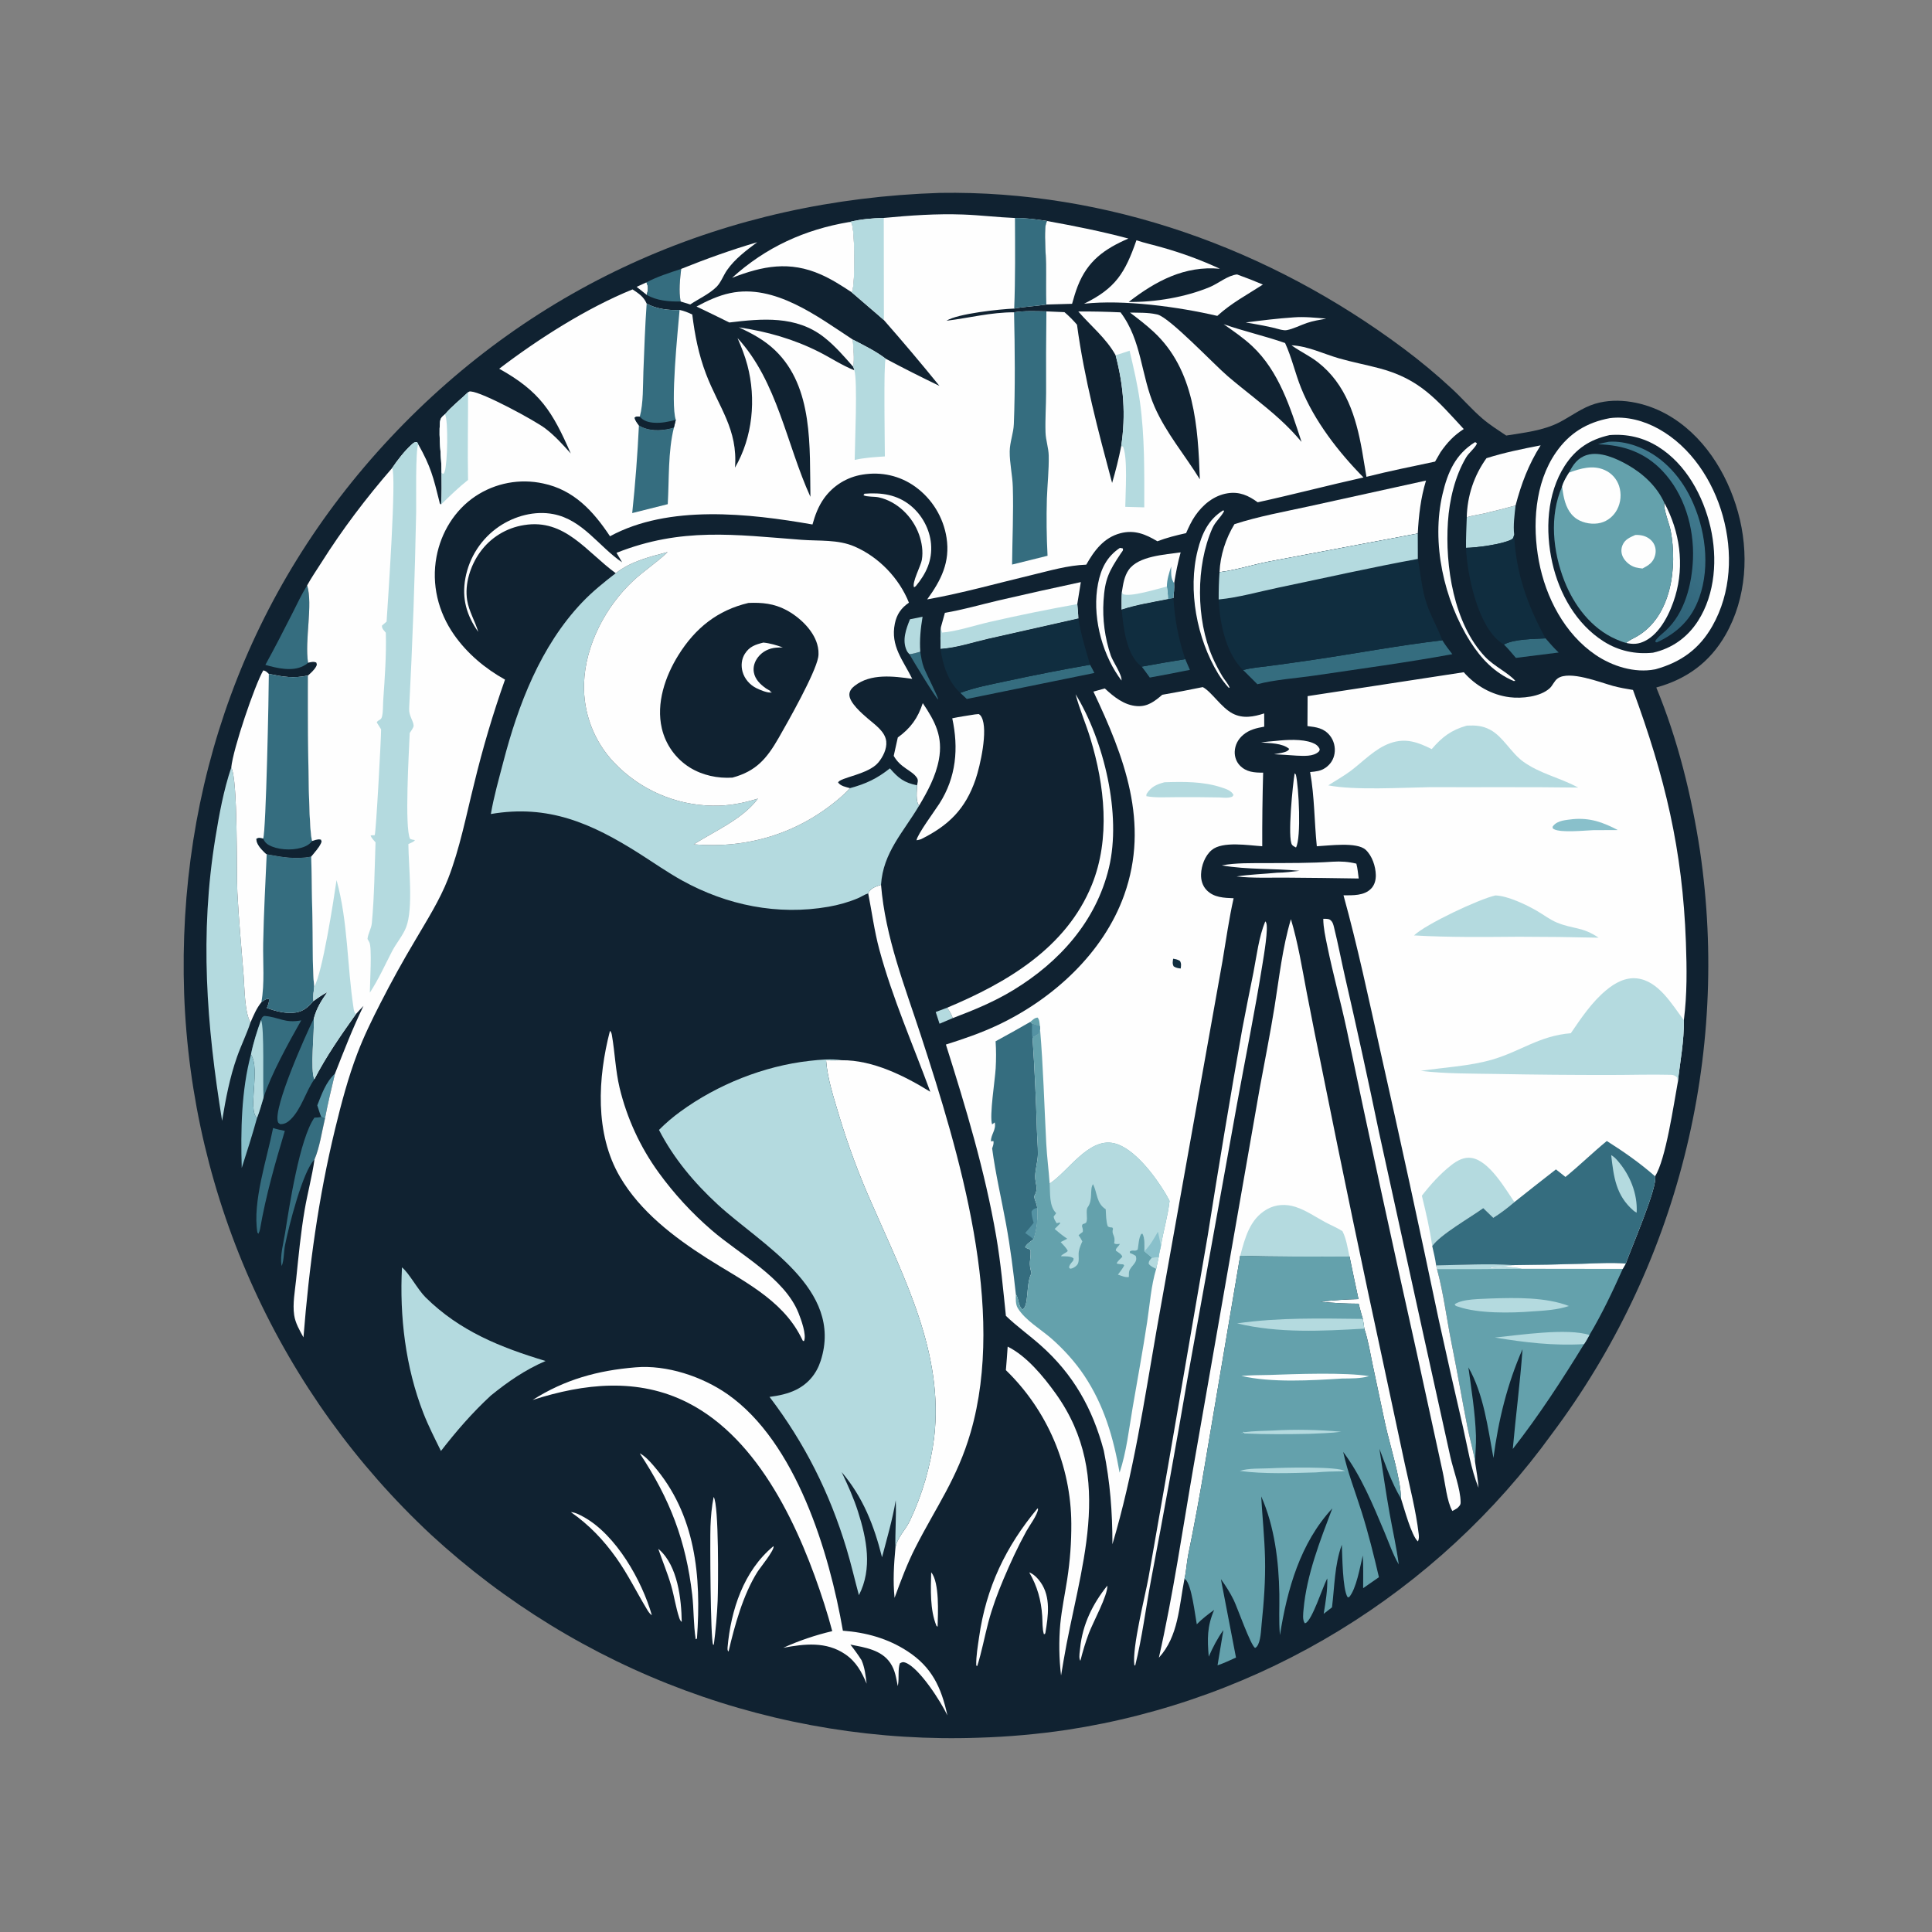 <?xml version="1.0" encoding="utf-8" ?>
<svg xmlns="http://www.w3.org/2000/svg" xmlns:xlink="http://www.w3.org/1999/xlink" width="1024" height="1024">
	<rect width="100%" height="100%" fill="#808080" stroke="none"/>
	<path fill="#102231" d="M498.13 102.234C587.065 100.786 672.898 131.728 743.826 184.651Q757.394 194.764 769.793 206.281C775.241 211.346 780.158 217.098 785.802 221.922C789.671 225.229 794.1 228.011 798.32 230.853C807.668 229.339 817.877 228.264 826.398 223.894C832.79 220.616 838.43 216.119 845.397 214.011C857.671 210.296 872.114 213.364 883.125 219.443C902.576 230.18 915.323 250.442 921.165 271.413C927.134 292.838 925.765 316.936 914.569 336.482C906.21 351.077 893.955 359.953 877.865 364.39C889.224 391.837 896.562 421.652 901.035 450.97Q901.777 456.027 902.395 461.1Q903.012 466.173 903.504 471.26Q903.997 476.348 904.363 481.445Q904.73 486.543 904.971 491.648Q905.212 496.753 905.327 501.863Q905.442 506.972 905.431 512.083Q905.42 517.194 905.284 522.303Q905.147 527.412 904.884 532.516Q904.621 537.62 904.233 542.716Q903.845 547.812 903.331 552.897Q902.817 557.982 902.178 563.052Q901.539 568.123 900.776 573.177Q900.012 578.23 899.124 583.263Q898.236 588.296 897.224 593.306Q896.212 598.316 895.078 603.299Q893.943 608.282 892.685 613.236Q891.428 618.19 890.049 623.111Q888.67 628.032 887.17 632.918Q885.67 637.804 884.05 642.651Q882.431 647.498 880.692 652.304Q878.953 657.11 877.096 661.872Q875.24 666.634 873.266 671.348Q871.293 676.062 869.204 680.727Q867.115 685.391 864.912 690.003Q862.708 694.614 860.392 699.17Q858.076 703.726 855.648 708.223Q853.22 712.72 850.682 717.157Q848.144 721.593 845.498 725.965Q842.851 730.337 840.098 734.643Q837.345 738.949 834.486 743.185Q831.627 747.422 828.665 751.587Q825.703 755.751 822.639 759.842Q819.808 763.757 816.88 767.601Q813.953 771.445 810.931 775.215Q807.91 778.985 804.796 782.68Q801.682 786.374 798.477 789.99Q795.272 793.606 791.979 797.141Q788.686 800.677 785.306 804.13Q781.926 807.582 778.462 810.95Q774.998 814.318 771.451 817.6Q767.905 820.881 764.278 824.073Q760.651 827.266 756.946 830.367Q753.241 833.469 749.461 836.478Q745.68 839.486 741.827 842.401Q737.973 845.315 734.048 848.133Q730.123 850.951 726.13 853.671Q722.136 856.391 718.077 859.011Q714.017 861.631 709.894 864.15Q705.771 866.668 701.587 869.084Q697.402 871.5 693.159 873.811Q688.916 876.123 684.618 878.329Q680.319 880.534 675.967 882.633Q671.615 884.731 667.212 886.721Q662.809 888.711 658.358 890.592Q653.908 892.472 649.412 894.242Q644.916 896.012 640.377 897.669Q635.839 899.327 631.261 900.872Q626.683 902.417 622.068 903.847Q617.453 905.278 612.804 906.595Q608.155 907.911 603.475 909.111Q598.795 910.312 594.087 911.396Q589.378 912.481 584.644 913.448Q579.911 914.415 575.154 915.265Q570.398 916.115 565.622 916.847Q542.362 920.304 518.857 921.016Q513.895 921.191 508.93 921.245Q503.966 921.299 499.001 921.232Q494.036 921.165 489.075 920.977Q484.114 920.788 479.158 920.479Q474.203 920.17 469.256 919.741Q464.31 919.311 459.376 918.761Q454.441 918.211 449.522 917.54Q444.602 916.87 439.7 916.08Q434.799 915.29 429.917 914.38Q425.036 913.471 420.179 912.443Q415.322 911.415 410.491 910.269Q405.66 909.122 400.858 907.859Q396.057 906.595 391.287 905.215Q386.518 903.834 381.784 902.338Q377.05 900.842 372.353 899.231Q367.657 897.62 363.001 895.895Q358.346 894.169 353.734 892.331Q349.121 890.493 344.555 888.543Q339.989 886.593 335.472 884.532Q330.955 882.471 326.49 880.301Q322.024 878.131 317.613 875.852Q313.201 873.573 308.847 871.188Q304.492 868.803 300.198 866.312Q295.903 863.821 291.67 861.226Q287.437 858.631 283.268 855.934Q279.1 853.237 274.998 850.438Q270.897 847.64 266.865 844.743Q262.833 841.846 258.872 838.851Q254.912 835.856 251.026 832.766Q247.14 829.676 243.331 826.492Q239.521 823.307 235.79 820.031Q232.06 816.755 228.41 813.389Q224.716 809.944 221.107 806.409Q217.499 802.874 213.978 799.252Q210.457 795.63 207.026 791.923Q203.594 788.216 200.255 784.425Q196.916 780.635 193.67 776.764Q190.425 772.893 187.276 768.944Q184.126 764.995 181.074 760.97Q178.022 756.944 175.07 752.846Q172.118 748.747 169.267 744.577Q166.416 740.407 163.668 736.168Q160.92 731.93 158.277 727.625Q155.633 723.32 153.096 718.952Q150.559 714.584 148.13 710.155Q145.701 705.727 143.381 701.239Q141.061 696.752 138.852 692.21Q136.642 687.667 134.545 683.072Q132.448 678.476 130.464 673.831Q128.48 669.185 126.61 664.493Q124.74 659.8 122.986 655.063Q121.232 650.326 119.594 645.547Q117.957 640.769 116.437 635.952Q114.917 631.134 113.516 626.281Q112.114 621.428 110.832 616.542Q109.55 611.656 108.388 606.74Q107.226 601.824 106.185 596.882Q105.144 591.939 104.224 586.972Q103.304 582.005 102.506 577.017Q101.708 572.029 101.033 567.023Q100.358 562.017 99.805 556.996Q99.253 551.974 98.824 546.941Q98.394 541.908 98.089 536.866Q97.783 531.824 97.601 526.776C93.827 416.386 131.03 312.972 206.787 232.137C283.972 149.778 385.737 105.811 498.13 102.234Z"/>
	<path fill="#FEFEFE" d="M342.621 149.665C343.798 152.126 343.459 153.719 342.8 156.302L337.434 152.042L342.621 149.665Z"/>
	<path fill="#B4DADF" d="M495.95 536.378L501.984 534.119C503.299 535.931 504.266 537.489 504.974 539.621L497.968 542.602L495.95 536.378Z"/>
	<path fill="#FEFEFE" d="M493.545 833.338C498.039 838.767 497.147 855.246 496.946 862.216L496.325 861.701C492.834 853.195 493.322 842.401 493.545 833.338Z"/>
	<path fill="#356D7F" d="M482.015 346.746C484.025 346.524 485.834 346 487.767 345.419C488.224 348.268 488.646 351.125 489.655 353.84C490.682 356.607 497.161 369.109 497.247 370.748C495.879 369.868 483.465 349.427 482.015 346.746Z"/>
	<path fill="#5492A3" d="M168.163 585.854C170.551 579.86 172.693 573.504 177.558 569.022C175.679 576.975 173.717 584.92 172.222 592.957L170.271 592.005C169.438 590.027 168.845 587.892 168.163 585.854Z"/>
	<path fill="#FEFEFE" d="M545.51 833.38C547.987 834.339 550.069 836.557 551.571 838.697C557.055 846.509 555.558 856.648 554.085 865.396L553.827 866.065L553.253 866.102C552.397 863.073 552.598 859.743 552.396 856.613C551.842 848.066 549.79 840.778 545.51 833.38Z"/>
	<path fill="#FEFEFE" d="M348.913 820.941C349.087 821.08 349.269 821.21 349.436 821.358C359.213 830.061 361.153 847.496 361.336 859.654C360.571 859.043 360.28 858.303 359.978 857.385C358.191 851.952 357.352 846.056 355.768 840.534C353.852 833.855 351.146 827.506 348.913 820.941Z"/>
	<path fill="#FEFEFE" d="M586.906 840.41C587.276 845.345 579.238 860.023 577.138 865.613C575.33 870.423 573.875 875.285 572.623 880.265C572.494 879.963 572.313 879.679 572.237 879.36C571.861 877.781 572.329 875.193 572.494 873.557C573.761 860.986 579.091 850.153 586.906 840.41Z"/>
	<path fill="#FEFEFE" d="M686.198 409.838L686.835 410.546C688.402 416.945 689.771 444.073 686.903 449.184C686.252 448.822 685.316 448.414 684.848 447.817C682.249 444.508 685.241 415.249 686.198 409.838Z"/>
	<path fill="#FEFEFE" d="M685.849 168.199C691.506 167.772 697.259 168.413 702.896 168.887C699.411 169.544 695.998 170.045 692.63 171.203C689.263 172.361 685.463 174.328 682.019 174.979C681.02 175.167 679.918 174.939 678.931 174.757C672.83 173.031 666.496 171.97 660.25 170.913C668.776 169.834 677.271 168.767 685.849 168.199Z"/>
	<path fill="#B4DADF" d="M482.314 328.224L488.983 326.894C487.932 333.084 487.331 339.142 487.767 345.419C485.834 346 484.025 346.524 482.015 346.746C481.414 346.114 480.921 345.565 480.55 344.765C478.034 339.344 480.227 333.376 482.314 328.224Z"/>
	<path fill="#356D7F" d="M605.119 353.329Q616.638 351.199 628.207 349.359L630.664 355.042Q620.061 357.209 609.41 359.121C607.994 357.193 606.632 355.178 605.119 353.329Z"/>
	<path fill="#FEFEFE" d="M676.172 392.7C681.866 392.048 690.138 391.602 695.487 393.655C697.343 394.366 698.645 395.222 699.472 397.075C699.29 397.849 699.418 397.929 698.944 398.386C696.1 401.126 690.821 400.634 687.208 400.507Q681.237 400.066 675.259 399.75C676.99 399.408 678.845 399.214 680.538 398.722C681.701 398.383 682.768 398.035 683.3 396.94C679.746 393.813 672.898 393.912 668.405 393.529C670.962 393.113 673.592 392.955 676.172 392.7Z"/>
	<path fill="#FEFEFE" d="M409.904 819.535L410.018 819.627C410.311 821.885 402.938 830.787 401.401 833.239C393.846 845.287 389.392 861.481 386.17 875.265L385.862 875.114C385.583 874.415 385.555 874.009 385.62 873.252C387.335 853.465 394.122 832.591 409.904 819.535Z"/>
	<path fill="#FEFEFE" d="M302.577 801.449C304.9 801.599 307.347 802.918 309.363 804.03C326.594 813.544 340.271 837.82 345.501 856.127C344.37 855.352 343.617 854.165 342.918 853.009C337.372 843.844 332.899 834.534 326.652 825.743C319.854 816.175 312.203 808.168 302.577 801.449Z"/>
	<path fill="#356D7F" d="M797.106 341.595C802.799 338.59 812.802 338.73 819.179 338.345C821.426 340.911 823.622 343.527 826.13 345.846L803.451 348.693C801.381 346.341 799.363 343.757 797.106 341.595Z"/>
	<path fill="#FEFEFE" d="M593.568 290.399L595.031 290.627C595.606 291.674 594.724 292.316 594.093 293.266C587.75 302.81 585.628 306.797 584.888 318.47Q584.66 322.134 584.787 325.803Q584.915 329.472 585.397 333.112Q585.88 336.751 586.712 340.327Q587.544 343.903 588.719 347.381C589.932 350.865 594.742 357.52 594.426 360.687Q593.601 359.628 592.85 358.516C583.538 344.969 578.805 325.607 581.977 309.374C583.537 301.392 586.65 295.012 593.568 290.399Z"/>
	<path fill="#356D7F" d="M342.621 149.665C348.435 146.569 354.815 144.591 361.046 142.517C360.411 147.989 359.695 154.363 360.762 159.807C354.701 159.891 348.144 159.421 342.8 156.302C343.459 153.719 343.798 152.126 342.621 149.665Z"/>
	<path fill="#FEFEFE" d="M378.259 793.415C381.081 797.487 380.678 841.473 380.375 848.441Q379.853 860.109 378.345 871.69L377.972 871.745C376.505 868.842 376.32 815.414 376.557 809.182C376.758 803.895 377.196 798.603 378.259 793.415Z"/>
	<path fill="#356D7F" d="M144.749 597.854C146.721 598.577 148.915 598.927 150.964 599.396C145.779 616.661 140.929 633.612 137.843 651.387C137.656 652.376 137.434 653.054 136.939 653.931L136.425 653.254C133.73 637.046 141.524 614.177 144.749 597.854Z"/>
	<path fill="#FEFEFE" d="M648.396 270.45L648.8 270.919C647.074 274.198 644.119 276.481 642.572 279.99C633.745 300.001 633.916 328.291 642.625 348.295Q644.94 353.555 647.896 358.483C649.138 360.535 650.945 362.332 651.772 364.585L651.1 364.391Q648.054 360.984 645.664 357.089C634.366 338.544 629.465 312.914 634.787 291.702C636.978 282.971 640.44 275.257 648.396 270.45Z"/>
	<path fill="#89C0CB" d="M133.015 558.857C138.164 566.721 131.114 587.798 136.215 592.55C133.786 601.46 130.935 610.238 128.126 619.034C127.544 599.33 127.884 578.006 133.015 558.857Z"/>
	<path fill="#FEFEFE" d="M458.182 261.682C467.15 260.973 475.501 262.117 482.691 268.009C488.679 272.916 492.8 280.497 493.462 288.241C494.218 297.087 490.868 304.042 485.406 310.65L484.476 311.291C483.175 308.945 488.077 299.883 488.601 296.73C489.346 292.242 488.616 287.543 487.099 283.283C483.761 273.916 475.649 265.811 465.796 263.614C463.421 263.085 459.67 263.459 457.653 262.505L458.182 261.682Z"/>
	<path fill="#FEFEFE" d="M549.919 799.474L550.211 799.832C549.743 803.233 545.718 808.419 544.004 811.538C539.44 819.844 535.564 828.266 531.873 836.995C528.727 844.438 525.864 852.176 523.803 859.991C521.784 867.646 520.36 875.502 517.953 883.045L517.429 882.754C517.303 877.827 518.248 872.561 518.942 867.675C522.666 841.451 533.041 819.688 549.919 799.474Z"/>
	<path fill="#356D7F" d="M508.996 367.239C516.527 364.364 524.975 362.826 532.838 361.116Q555.204 356.276 577.744 352.328C578.527 353.765 579.369 355.196 580.034 356.691L512.409 370.47L508.996 367.239Z"/>
	<path fill="#356D7F" d="M170.271 592.005L172.222 592.957C170.569 599.896 169.456 608.025 166.684 614.556C160.421 620.814 153.091 649.832 151.076 659.926C150.371 663.458 150.591 667.708 149.323 671.021C149.284 670.849 149.237 670.68 149.205 670.507C148.318 665.727 150.353 658.306 151.108 653.508C153.291 639.642 158.805 603.4 166.674 592.351C167.645 592.342 168.533 592.308 169.495 592.149C169.755 592.106 170.012 592.053 170.271 592.005Z"/>
	<path fill="#FEFEFE" d="M339.074 770.301C341.762 771.649 344.27 774.391 346.23 776.648C368.803 802.644 371.791 835.583 369.403 868.43C369.258 868.647 368.974 868.73 368.748 868.86C367.511 861.161 367.79 853.004 366.885 845.218C363.55 816.517 355.055 794.438 339.074 770.301Z"/>
	<path fill="#B4DADF" d="M777.419 274.144C780.351 273.242 783.528 272.864 786.533 272.177Q794.945 270.196 803.282 267.921C802.738 272.914 801.971 278.33 802.533 283.324C802.193 284.558 802.276 285.364 801.042 285.993C796.083 288.521 782.669 290.301 777.013 290.368C776.951 284.964 777.237 279.544 777.419 274.144Z"/>
	<path fill="#FEFEFE" d="M706.372 456.72C710.755 456.456 714.618 456.716 718.894 457.75C719.577 460.277 719.783 463.03 720.147 465.624Q700.855 465.295 681.56 465.164C672.929 465.12 663.987 465.502 655.406 464.55C662.516 463.422 669.758 463.266 676.92 462.558C680.883 462.543 684.825 462 688.757 461.55C675.014 460.192 661.236 461.046 647.571 458.674C655.118 457.257 663.288 457.513 670.955 457.47C682.787 457.404 694.56 457.533 706.372 456.72Z"/>
	<path fill="#FEFEFE" d="M781.76 234.377C782.385 234.512 781.992 234.381 782.829 235.007C781.871 237.454 778.547 239.934 777.057 242.457C771.1 252.545 768.209 265.035 767.433 276.613C765.872 299.882 770.465 330.488 787.125 348.108C791.86 353.116 799.399 356.571 803.157 360.871L802.303 360.959C792.222 356.651 785.09 349.23 779.281 340.065C765.266 317.955 758.547 287.684 764.558 261.968C767.268 250.374 771.373 240.829 781.76 234.377Z"/>
	<path fill="#356D7F" d="M166.616 572.024C162.002 578.563 159.787 587.757 153.985 593.382C152.396 594.923 150.773 595.876 148.525 595.836C147.923 595.413 147.515 595.312 147.274 594.569C144.796 586.922 162.069 548.467 166.373 539.707C166.666 546.3 164.335 567.314 166.616 572.024Z"/>
	<path fill="#FEFEFE" d="M361.046 142.517C374.307 137.203 387.618 132.402 401.331 128.39C395.566 132.68 389.453 137.246 385.314 143.215C383.416 145.951 382.098 149.754 379.745 152.071C375.94 155.82 370.289 158.407 365.829 161.365L360.762 159.807C359.695 154.363 360.411 147.989 361.046 142.517Z"/>
	<path fill="#356D7F" d="M162.804 310.244C165.927 320.533 161.399 339.271 163.273 351.259C162.668 351.967 161.582 352.558 160.762 352.985C154.842 356.068 146.697 354.142 140.649 352.399C145.587 343.48 150.244 334.32 154.878 325.239C157.448 320.201 159.803 315.047 162.804 310.244Z"/>
	<path fill="#356D7F" d="M138.365 540.619C138.884 539.302 138.8 539.11 140.027 538.455C147.841 538.995 150.789 542.521 159.659 540.81C153.133 552.335 143.655 569.391 139.681 581.778C138.572 585.337 137.622 589.105 136.215 592.55C131.114 587.798 138.164 566.721 133.015 558.857C134.293 552.576 136.208 546.64 138.365 540.619Z"/>
	<path fill="#B4DADF" d="M138.365 540.619C140.234 544.743 139.178 574.129 139.681 581.778C138.572 585.337 137.622 589.105 136.215 592.55C131.114 587.798 138.164 566.721 133.015 558.857C134.293 552.576 136.208 546.64 138.365 540.619Z"/>
	<path fill="#FEFEFE" d="M594.652 313.54C595.276 309.588 595.871 305.44 598.201 302.084C603.403 294.591 617.516 294.022 625.769 292.764C624.255 298.164 623.221 303.59 622.323 309.117C622.483 311.766 622.173 314.386 621.938 317.023L619.062 317.55C610.947 319.189 602.36 320.508 594.503 323.102C594.464 319.902 594.437 316.735 594.652 313.54Z"/>
	<path fill="#5492A3" d="M618.472 310.847C618.508 307.151 619.633 303.727 620.754 300.248C620.761 303.301 620.379 306.578 622.323 309.117C622.483 311.766 622.173 314.386 621.938 317.023L619.062 317.55C619.042 315.273 618.782 313.096 618.472 310.847Z"/>
	<path fill="#B4DADF" d="M594.652 313.54L595.011 314.787C598.423 316.825 614.037 311.952 618.472 310.847C618.782 313.096 619.042 315.273 619.062 317.55C610.947 319.189 602.36 320.508 594.503 323.102C594.464 319.902 594.437 316.735 594.652 313.54Z"/>
	<path fill="#FEFEFE" d="M489.09 372.678C495.697 382.467 499.918 390.513 497.605 402.724C495.929 411.571 491.678 419.396 487.12 427.049C485.213 424.512 486.002 419.271 486.056 416.217C486.29 414.892 486.821 413.55 486.028 412.312C483.405 408.218 477.398 407.208 473.689 400.622L475.855 390.877C482.662 385.946 486.491 380.627 489.09 372.678Z"/>
	<path fill="#FEFEFE" d="M787.859 242.857C797.345 239.841 806.802 237.951 816.562 236.045C810.135 246.258 806.341 256.317 803.282 267.921Q794.945 270.196 786.533 272.177C783.528 272.864 780.351 273.242 777.419 274.144Q777.46 272.05 777.659 269.966Q777.858 267.881 778.215 265.817Q778.571 263.753 779.081 261.723Q779.592 259.692 780.255 257.705Q780.918 255.719 781.729 253.788Q782.54 251.857 783.495 249.993Q784.449 248.129 785.542 246.342Q786.635 244.556 787.859 242.857Z"/>
	<path fill="#FEFEFE" d="M516.732 378.655L518.739 378.466C519.545 378.965 519.827 379.297 520.281 380.164C523.823 386.932 519.496 405.979 517.095 413.026C511.723 428.793 502.837 437.496 488.181 444.785C487.34 445.078 486.643 445.226 485.772 445.369C486.111 442.35 495.694 429.39 497.918 425.903C506.83 411.934 508.151 396.578 504.717 380.712C508.672 379.859 512.738 379.321 516.732 378.655Z"/>
	<path fill="#102D3F" d="M619.062 317.55L621.938 317.023C622.651 328.416 624.527 338.499 628.207 349.359Q616.638 351.199 605.119 353.329C604.98 353.234 604.835 353.149 604.704 353.044C596.822 346.753 595.438 332.361 594.503 323.102C602.36 320.508 610.947 319.189 619.062 317.55Z"/>
	<path fill="#356D7F" d="M658.905 355.145C663.229 353.892 668.147 353.59 672.625 352.985Q684.091 351.463 695.535 349.783C718.504 346.393 741.417 342.056 764.464 339.362C766.079 341.959 767.876 344.328 769.761 346.729C745.649 351.159 721.207 354.433 696.955 358.03C687.443 359.441 675.476 360.231 666.444 362.658L658.905 355.145Z"/>
	<path fill="#FEFEFE" d="M369.171 162.472C374.775 159.454 380.69 156.685 386.947 155.358C410.653 150.331 433.367 167.802 452.025 180C452.289 184.715 452.953 189.799 452.266 194.484C447.413 188.912 442.504 183.234 436.659 178.669C421.983 167.206 403.978 168.817 386.569 170.928Q377.903 166.633 369.171 162.472Z"/>
	<path fill="#FEFEFE" d="M554.929 117.134C569.45 119.755 583.81 122.619 598.072 126.429C585.326 131.958 576.466 138.277 571.238 151.588C570.028 154.669 569.115 157.836 568.22 161.02L554.571 161.406C554.247 154.327 554.544 147.186 554.417 140.096C554.305 133.84 553.608 127.372 553.993 121.137C554.084 119.653 554.315 118.486 554.929 117.134Z"/>
	<path fill="#FEFEFE" d="M450.142 117.674L451.295 118.056C453.252 122.088 453.25 150.106 451.743 154.253C451.658 154.486 451.516 154.694 451.403 154.915C446.149 151.44 440.878 148.053 435.101 145.5C418.533 138.178 404.265 140.922 388.002 147.265C405.875 131.026 426.502 121.658 450.142 117.674Z"/>
	<path fill="#FEFEFE" d="M670.623 488.335C670.75 488.501 670.897 488.652 671.004 488.831C672.503 491.358 669.765 507.074 669.167 510.821C665.186 535.79 660.121 560.522 655.599 585.388L629.337 731Q620.226 784.214 610.111 837.247C607.274 852.469 605.391 867.796 601.667 882.844L601.222 882.434C600.029 873.007 606.842 846.469 608.734 836.13L619.134 776.753L640.118 654.907Q648.759 600.113 658.403 545.488Q661.276 530.464 664.339 515.477C666.064 506.597 667.178 496.704 670.623 488.335Z"/>
	<path fill="#FEFEFE" d="M501.984 534.119C533.64 520.864 565.17 502.38 578.696 469.01C588.641 444.473 585.478 416.236 577.942 391.443C575.547 383.563 572.158 375.933 570.093 367.975C585.182 392.624 594.518 431.729 587.754 459.957C580.966 488.284 561.524 509.905 537.049 524.781C526.759 531.035 516.166 535.371 504.974 539.621C504.266 537.489 503.299 535.931 501.984 534.119Z"/>
	<path fill="#102D3F" d="M777.013 290.368C782.669 290.301 796.083 288.521 801.042 285.993C802.276 285.364 802.193 284.558 802.533 283.324C803.302 303.175 809.647 321.09 819.179 338.345C812.802 338.73 802.799 338.59 797.106 341.595C795.9 340.983 794.573 339.914 793.581 339C782.815 329.074 777.619 304.405 777.013 290.368Z"/>
	<path fill="#FEFEFE" d="M500.822 324.801C510.287 323.234 519.849 320.443 529.203 318.249Q550.993 313.207 572.864 308.526Q571.892 314.346 570.986 320.176C571.192 322.713 571.468 325.265 571.532 327.809L523.505 338.638C515.317 340.52 506.913 343.386 498.518 343.919C498.476 340.08 498.368 336.235 498.702 332.406L500.822 324.801Z"/>
	<path fill="#B4DADF" d="M498.702 332.406C498.825 333.41 499.043 334.298 499.337 335.265C506.466 334.817 516.98 331.373 524.404 329.676Q547.581 324.366 570.986 320.176C571.192 322.713 571.468 325.265 571.532 327.809L523.505 338.638C515.317 340.52 506.913 343.386 498.518 343.919C498.476 340.08 498.368 336.235 498.702 332.406Z"/>
	<path fill="#FEFEFE" d="M602.331 127.362C606.858 128.867 611.629 129.887 616.218 131.226Q624.019 133.424 631.621 136.233Q639.223 139.043 646.578 142.446C627.895 140.725 612.614 148.914 598.229 160.039C612.151 160.257 628.469 157.489 641.321 152.096C645.728 150.246 650.929 145.869 655.688 145.466Q662.604 147.947 669.365 150.826C660.985 156.248 652.663 160.617 645.196 167.425C624.621 162.635 595.648 158.667 574.592 160.98C591.305 152.797 596.305 144.658 602.331 127.362Z"/>
	<path fill="#FEFEFE" d="M534.09 713.726C544.167 718.738 553.046 729.566 559.472 738.514C591.806 783.532 571.779 832.041 563.675 880.378L562.382 888.066Q561.57 881.252 561.47 874.39Q561.369 867.529 561.981 860.694C562.752 852.829 564.415 845.012 565.621 837.201Q567.911 822.444 567.816 807.511Q567.808 806.093 567.764 804.675Q567.721 803.258 567.642 801.842Q567.564 800.426 567.45 799.012Q567.336 797.599 567.187 796.188Q567.038 794.778 566.854 793.372Q566.671 791.965 566.452 790.564Q566.233 789.163 565.98 787.768Q565.727 786.372 565.439 784.984Q565.151 783.595 564.828 782.214Q564.506 780.833 564.149 779.46Q563.793 778.088 563.402 776.724Q563.012 775.361 562.588 774.008Q562.163 772.655 561.706 771.312Q561.248 769.97 560.757 768.64Q560.266 767.309 559.742 765.991Q559.219 764.673 558.662 763.369Q558.106 762.064 557.517 760.774Q556.929 759.484 556.308 758.209Q555.688 756.933 555.036 755.674Q554.384 754.414 553.701 753.172Q553.018 751.929 552.304 750.703Q551.59 749.478 550.847 748.27Q550.103 747.063 549.329 745.874Q548.556 744.686 547.753 743.517Q546.95 742.348 546.118 741.199Q545.286 740.05 544.427 738.922Q543.567 737.795 542.679 736.689Q541.791 735.583 540.877 734.499Q539.962 733.415 539.02 732.355Q538.079 731.294 537.111 730.257Q536.144 729.221 535.151 728.208Q534.158 727.195 533.14 726.208C533.541 722.06 533.776 717.882 534.09 713.726Z"/>
	<path fill="#FEFEFE" d="M701.36 487C702.498 486.998 704.124 486.852 705.054 487.583C706.39 488.631 706.677 489.965 707.065 491.526C709.216 500.18 710.88 508.968 712.862 517.664Q722.338 558.811 730.908 600.157L754.946 709.744L768.745 772.263C770.358 779.405 774.114 789.162 774.162 796.234C774.173 797.795 773.442 798.237 772.474 799.294C771.599 799.89 770.72 800.375 769.777 800.856C766.898 795.94 765.943 785.838 764.628 780.007L750.858 716.761Q731.749 631.263 713.74 545.526C710.548 530.689 706.465 516.04 703.435 501.174C702.497 496.569 701.395 491.701 701.36 487Z"/>
	<path fill="#102D3F" d="M571.532 327.809C572.934 336.254 575.37 344.143 577.744 352.328Q555.204 356.276 532.838 361.116C524.975 362.826 516.527 364.364 508.996 367.239C502.537 361.424 499.615 352.269 498.518 343.919C506.913 343.386 515.317 340.52 523.505 338.638L571.532 327.809Z"/>
	<path fill="#FEFEFE" d="M323.299 546.352C323.943 546.966 324.16 547.751 324.31 548.612C325.938 557.98 326.189 567.232 328.408 576.602Q329.135 579.618 330.009 582.595Q330.882 585.572 331.9 588.503Q332.917 591.434 334.076 594.312Q335.235 597.19 336.534 600.008Q337.832 602.825 339.266 605.577Q340.699 608.328 342.266 611.006Q343.832 613.684 345.527 616.283Q347.222 618.881 349.042 621.394Q352.092 625.605 355.382 629.632Q358.672 633.659 362.191 637.488Q365.709 641.317 369.444 644.935Q373.179 648.553 377.118 651.948C391.88 664.796 415.818 677.229 423.25 695.976C424.548 699.251 427.591 707.41 426.154 710.761L425.555 710.719L424.454 708.52C414.209 688.385 392.894 678.508 374.686 666.881C357.033 655.609 339.313 642.059 328.584 623.726C315.138 600.75 316.835 571.226 323.299 546.352Z"/>
	<path fill="#B4DADF" d="M122.573 406.774C126.189 413.323 125.246 462.119 125.802 472.933C126.558 487.64 127.97 502.361 129.117 517.046C129.62 523.488 129.645 536.671 132.751 541.965C130.745 548.101 127.804 554.015 125.645 560.129C121.715 571.254 119.637 582.437 117.716 594.041C109.461 542.915 105.774 495.386 114.165 444.002C116.215 431.442 118.514 418.862 122.573 406.774Z"/>
	<path fill="#FEFEFE" d="M684.541 183.017C693.189 183.412 701.331 187.51 709.545 189.885C716.695 191.952 724.064 193.332 731.26 195.247C752.518 200.906 761.438 211.789 775.816 227.403C770.555 230.807 767.089 234.514 763.52 239.643L760.619 244.655C748.475 247.234 736.29 249.689 724.249 252.718Q723.139 245.742 721.911 238.785C718.734 220.923 713.385 203.62 698.532 192.018C694.347 188.749 689.399 186.453 685.049 183.382L684.541 183.017Z"/>
	<path fill="#FEFEFE" d="M654.284 277.817C667.163 273.641 680.668 271.242 693.881 268.345L755.814 254.713C753.001 263.889 751.95 273.224 751.443 282.774L673.085 297.534C664.313 299.174 655.16 302.211 646.373 303.253C646.757 294.378 649.666 285.36 654.284 277.817Z"/>
	<path fill="#B4DADF" d="M213.052 671.744C216.721 674.595 221.388 683.508 225.583 687.647C243.777 705.597 265.233 714.113 289.162 721.353C278.297 726.061 269.329 732.232 260.181 739.649C250.335 748.743 241.914 758.465 233.711 769.051C230.459 762.432 227.083 755.86 224.401 748.982C214.913 724.649 211.729 697.721 213.052 671.744Z"/>
	<path fill="#FEFEFE" d="M336.844 724.718C353.331 723.285 372.262 729.601 385.665 738.998C421.942 764.43 439.543 822.721 446.745 864.302C459.003 865.218 470.483 868.381 480.873 875.116C493.926 883.577 498.927 894.381 502.135 909.186C498.808 902.115 487.309 884.015 479.903 881.236C478.618 880.754 478.108 880.974 476.958 881.597C475.819 884.581 476.595 889.42 475.984 892.838L475.833 893.658C474.968 889.285 474.453 885.222 471.879 881.416C467.138 874.406 458.384 873.182 450.719 871.66C452.848 874.361 454.817 877.065 456.649 879.976C458.379 883.954 458.794 888.122 459.332 892.382C456.712 886.113 453.753 880.702 447.977 876.773C437.908 869.922 426.425 871.255 415.138 873.365Q421.4 870.532 427.908 868.321Q434.415 866.11 441.107 864.541Q439.179 857.227 436.857 850.028C424.323 810.969 402.834 762.917 364.501 743.446C338.107 730.04 309.521 733.248 282.311 742.011C299.283 731.182 316.856 726.353 336.844 724.718Z"/>
	<path fill="#64A1AC" d="M801.752 670.541Q820.179 670.391 838.597 669.82C846.223 669.629 854.098 669.056 861.698 669.735L860.093 672.549C854.729 684.498 849.138 696.316 842.438 707.585C841.522 709.213 840.667 710.9 839.572 712.414C827.814 731.573 815.672 750.249 801.81 767.971C803.378 750.365 805.726 732.703 806.968 715.093C798.848 733.608 794.173 752.752 791.56 772.753C788.556 756.679 786.462 739.11 778.278 724.728C779.908 736.699 781.878 748.849 782.282 760.932C782.444 765.794 781.839 770.549 781.892 775.391C780.969 768.999 779.009 762.643 777.758 756.284C774.898 741.734 772.414 727.131 769.478 712.588C766.809 699.366 765.173 685.689 761.667 672.671L761.178 670.673C774.157 670.518 789.004 669.589 801.752 670.541Z"/>
	<path fill="#B4DADF" d="M761.178 670.673C774.157 670.518 789.004 669.589 801.752 670.541C801.43 670.604 801.108 670.67 800.785 670.729C797.265 671.37 793.435 671.369 789.855 671.716C790.771 672.257 790.273 672.155 791.311 672.015C796.126 671.365 801.86 671.332 806.601 672.479Q784.135 672.768 761.667 672.671L761.178 670.673Z"/>
	<path fill="#FEFEFE" d="M801.752 670.541Q820.179 670.391 838.597 669.82C846.223 669.629 854.098 669.056 861.698 669.735L860.093 672.549L806.601 672.479C801.86 671.332 796.126 671.365 791.311 672.015C790.273 672.155 790.771 672.257 789.855 671.716C793.435 671.369 797.265 671.37 800.785 670.729C801.108 670.67 801.43 670.604 801.752 670.541Z"/>
	<path fill="#B4DADF" d="M792.294 708.927C805.047 707.646 830.774 703.738 842.438 707.585C841.522 709.213 840.667 710.9 839.572 712.414C823.263 713.361 808.333 711.541 792.294 708.927Z"/>
	<path fill="#B4DADF" d="M790.372 688.215C803.43 687.8 819.32 687.452 831.563 692.216C825.26 694.32 818.552 694.648 811.968 695.086C800.807 695.973 783.465 696.266 772.885 692.568C771.795 692.187 771.491 692.349 770.988 691.307C775.231 688.285 785.115 688.549 790.372 688.215Z"/>
	<path fill="#102D3F" d="M646.373 303.253C655.16 302.211 664.313 299.174 673.085 297.534L751.443 282.774L751.478 296.24C753.009 304.175 753.561 312.377 756.177 320.063C758.439 326.707 762.075 332.8 764.464 339.362C741.417 342.056 718.504 346.393 695.535 349.783Q684.091 351.463 672.625 352.985C668.147 353.59 663.229 353.892 658.905 355.145C658.769 355.022 658.627 354.905 658.497 354.775C649.643 345.907 646.386 329.723 645.921 317.729C645.892 312.865 646.042 308.106 646.373 303.253Z"/>
	<path fill="#B4DADF" d="M646.373 303.253C655.16 302.211 664.313 299.174 673.085 297.534L751.443 282.774L751.478 296.24C726.833 300.72 702.293 306.312 677.764 311.412C667.381 313.57 656.444 316.727 645.921 317.729C645.892 312.865 646.042 308.106 646.373 303.253Z"/>
	<path fill="#FEFEFE" d="M122.573 406.774C123.53 396.881 135.033 363.094 139.517 355.351C140.963 355.513 141.423 356.25 142.49 357.177C149.97 358.708 155.61 359.7 163.249 358.019C163.094 368.593 163.13 440.955 165.489 445.726C167.061 445.23 168.458 444.608 170.12 445.008C170.546 446.086 170.54 446.094 170.068 447.11C168.969 449.48 166.608 451.955 164.977 454.021L165.715 494.255C165.867 503.774 165.596 513.52 166.535 522.997C166.241 525.545 165.902 527.985 166.137 530.554C162.929 534.297 160.212 536.514 155.117 536.838C150.601 537.125 145.671 535.796 141.444 534.289C141.998 532.763 142.808 531.197 142.527 529.549C141.457 529.285 140.989 529.613 140.079 530.145C139.541 530.458 139.031 530.855 138.529 531.22C135.964 534.372 134.356 538.262 132.751 541.965C129.645 536.671 129.62 523.488 129.117 517.046C127.97 502.361 126.558 487.64 125.802 472.933C125.246 462.119 126.189 413.323 122.573 406.774Z"/>
	<path fill="#356D7F" d="M141.352 452.775C149.641 454.315 156.562 455.572 164.977 454.021L165.715 494.255C165.867 503.774 165.596 513.52 166.535 522.997C166.241 525.545 165.902 527.985 166.137 530.554C162.929 534.297 160.212 536.514 155.117 536.838C150.601 537.125 145.671 535.796 141.444 534.289C141.998 532.763 142.808 531.197 142.527 529.549C141.457 529.285 140.989 529.613 140.079 530.145C139.541 530.458 139.031 530.855 138.529 531.22C140.343 521.322 139.3 510.023 139.495 499.932C139.799 484.224 140.644 468.472 141.352 452.775Z"/>
	<path fill="#356D7F" d="M142.49 357.177C149.97 358.708 155.61 359.7 163.249 358.019C163.094 368.593 163.13 440.955 165.489 445.726C167.061 445.23 168.458 444.608 170.12 445.008C170.546 446.086 170.54 446.094 170.068 447.11C168.969 449.48 166.608 451.955 164.977 454.021C156.562 455.572 149.641 454.315 141.352 452.775C140.741 452.303 140.773 452.35 140.113 451.706C138.266 449.906 135.842 447.223 135.888 444.591C137.303 443.838 137.931 444.205 139.479 444.472C141.021 440.705 142.494 366.607 142.49 357.177Z"/>
	<path fill="#102231" d="M141.352 452.775C140.741 452.303 140.773 452.35 140.113 451.706C138.266 449.906 135.842 447.223 135.888 444.591C137.303 443.838 137.931 444.205 139.479 444.472C140.456 446.749 141.885 447.778 144.175 448.691C149.257 450.716 156.764 450.787 161.751 448.599C163.259 447.937 164.484 447.024 165.489 445.726C167.061 445.23 168.458 444.608 170.12 445.008C170.546 446.086 170.54 446.094 170.068 447.11C168.969 449.48 166.608 451.955 164.977 454.021C156.562 455.572 149.641 454.315 141.352 452.775Z"/>
	<path fill="#FEFEFE" d="M684.216 487.181C687.988 499.81 690.1 512.91 692.552 525.836Q696.74 547.528 701.189 569.168Q716.714 646.479 733.39 723.552L744.532 775.727C747.204 787.99 750.453 800.557 751.939 813.012C752.112 814.463 752.145 815.638 751.544 816.986C748.112 814.183 744.095 798.896 742.555 794.259C742.446 783.808 736.53 765.524 734.14 754.488L727.54 723.348C726.198 716.932 725.183 710.443 723.111 704.209L722.339 699.05C721.468 696.423 720.837 693.659 720.12 690.984Q709.916 690.969 699.766 689.922Q709.866 688.798 720.025 688.548Q717.581 677.27 715.275 665.963Q686.3 666.2 657.33 665.57L638.755 775.443Q634.744 799.913 629.756 824.202C628.938 828.362 628.747 832.953 627.758 836.994C624.894 851.473 624.679 867.185 614.23 878.615C621.851 844.953 626.82 810.459 632.73 776.457L667.678 576.772C670.34 562.385 673.214 548.013 675.539 533.569C678.047 517.979 679.681 502.363 684.216 487.181Z"/>
	<path fill="#B4DADF" d="M657.33 665.57C659.886 656.185 662.322 646.172 671.492 640.953C676.139 638.308 681.474 638.043 686.518 639.641C692.152 641.426 697.198 644.976 702.374 647.76C705.386 649.381 708.639 650.694 711.521 652.525C713.677 656.742 714.194 661.407 715.275 665.963Q686.3 666.2 657.33 665.57Z"/>
	<path fill="#FEFEFE" d="M460.167 473.511C460.221 473.391 460.27 473.268 460.33 473.15C461.648 470.563 464.407 469.84 466.961 468.962C469.287 496.952 479.428 522.306 488.064 548.756C508.562 611.531 533.423 693.673 514.474 759.134C507.408 783.541 496.312 798.387 485.168 820.257C480.836 828.758 477.424 837.931 474.138 846.891C473.227 837.951 473.779 829.21 474.607 820.294C475.638 814.758 479.831 811.06 482.2 806.14Q484.675 800.922 486.73 795.524Q488.784 790.126 490.406 784.583Q492.028 779.04 493.206 773.386Q494.384 767.732 495.112 762.002C500.374 717.541 479.364 677.67 462.199 638.229Q451.974 615.301 444.717 591.267C441.916 581.8 438.577 571.865 437.837 561.985C440.614 562.066 443.354 562.054 446.13 561.946C462.6 561.792 479.416 570.221 493.071 578.657C483.903 553.668 473.027 529.065 466.077 503.332C463.407 493.445 462.151 483.515 460.167 473.511Z"/>
	<path fill="#FEFEFE" d="M853.217 221.63C862.115 220.477 871.365 223.009 879.119 227.331C896.286 236.9 907.872 254.739 913.088 273.34C918.511 292.677 917.642 314.087 907.584 331.814C900.68 343.983 890.904 350.982 877.553 354.698L877.074 354.794C866.353 356.852 854.549 353.122 845.681 347.1C829.256 335.947 819.262 316.624 815.654 297.477C812.085 278.538 813.384 256.099 824.671 239.814C831.797 229.532 841.031 223.909 853.217 221.63Z"/>
	<path fill="#102231" d="M853.123 230.609C862.355 229.868 871.037 231.875 878.904 236.795C893.677 246.034 902.782 262.901 906.602 279.504C910.349 295.791 909.195 314.75 899.982 329.109C894.396 337.815 886.222 343.685 876.122 345.943C866.838 346.913 857.9 344.996 849.987 339.982C835.461 330.777 826.439 314.694 822.738 298.233C818.952 281.401 819.772 261.711 829.356 246.849C835.194 237.796 842.717 232.93 853.123 230.609Z"/>
	<path fill="#FEFEFE" d="M861.898 340.768C863.401 339.333 865.721 338.406 867.525 337.367C886.007 326.715 889.111 300.459 885.488 281.264C884.84 277.829 881.436 269.379 882.172 266.601C890.328 281.702 892.861 299.369 887.929 315.936C885.401 324.429 880.21 335.525 871.907 339.711C868.433 341.462 865.631 341.568 861.898 340.768Z"/>
	<defs>
		<linearGradient id="gradient_0" gradientUnits="userSpaceOnUse" x1="848.072" y1="306.955" x2="895.643" y2="260.315">
			<stop offset="0" stop-color="#2B5D73"/>
			<stop offset="1" stop-color="#417B8F"/>
		</linearGradient>
	</defs>
	<path fill="url(#gradient_0)" d="M852.721 234.134C857.407 233.802 862.261 234.692 866.68 236.221C880.024 240.841 890.06 251.47 896.136 263.965C903.803 279.733 906.629 299.832 900.696 316.617C896.586 328.244 889.215 335.298 878.22 340.475L877.451 340.347L877.427 339.542C878.886 337.51 880.904 336.024 882.742 334.347C892.981 325.005 896.791 309.608 897.31 296.234C897.955 279.594 892.753 261.892 881.159 249.631C871.842 239.777 860.302 235.787 846.966 235.493C848.861 234.878 850.769 234.514 852.721 234.134Z"/>
	<path fill="#64A1AC" d="M831.614 250.497C833.761 246.22 836.265 242.65 841.086 241.17C847.959 239.06 856.618 242.953 862.547 246.307C870.822 250.988 878.233 257.815 882.172 266.601C881.436 269.379 884.84 277.829 885.488 281.264C889.111 300.459 886.007 326.715 867.525 337.367C865.721 338.406 863.401 339.333 861.898 340.768C860.033 340.294 858.13 339.533 856.368 338.754C843.399 333.017 834.273 320.891 829.185 307.99C823.036 292.4 821.082 273.502 827.957 257.841C828.716 255.15 830.159 252.849 831.614 250.497Z"/>
	<path fill="#FEFEFE" d="M866.751 283.548C868.062 283.479 869.478 283.604 870.754 283.924C873.029 284.496 875.234 285.964 876.437 288.002C877.625 290.017 877.812 292.348 877.178 294.576C876.151 298.187 873.716 299.683 870.549 301.332C869.357 301.175 868.132 301.033 866.967 300.734C864.21 300.027 861.371 297.704 860.145 295.14C859.197 293.159 859.121 290.986 859.964 288.953C861.231 285.898 863.935 284.786 866.751 283.548Z"/>
	<path fill="#FEFEFE" d="M831.614 250.497C837.707 248.282 844.305 246.307 850.579 249.162Q851.238 249.457 851.863 249.819Q852.489 250.181 853.073 250.605Q853.658 251.03 854.196 251.512Q854.734 251.994 855.219 252.53Q855.704 253.065 856.131 253.647Q856.559 254.229 856.924 254.853Q857.289 255.476 857.588 256.134Q857.887 256.791 858.117 257.476Q858.372 258.248 858.549 259.042Q858.726 259.835 858.823 260.643Q858.92 261.45 858.936 262.263Q858.951 263.076 858.886 263.886Q858.82 264.697 858.674 265.496Q858.527 266.296 858.302 267.078Q858.076 267.859 857.774 268.613Q857.471 269.368 857.095 270.089C855.28 273.502 852.193 276.112 848.431 277.099C844.397 278.158 839.425 277.385 835.897 275.164C831.497 272.393 829.601 267.429 828.662 262.532C828.365 260.98 828.16 259.408 827.957 257.841C828.716 255.15 830.159 252.849 831.614 250.497Z"/>
	<path fill="#B4DADF" d="M353.857 292.607L353.281 293.156C347.734 298.403 341.264 302.569 335.682 307.77C320.982 321.466 310.174 342.014 309.546 362.323Q309.501 363.762 309.527 365.201Q309.553 366.641 309.651 368.077Q309.748 369.513 309.916 370.943Q310.085 372.373 310.323 373.792Q310.562 375.212 310.871 376.618Q311.18 378.024 311.557 379.413Q311.935 380.802 312.382 382.171Q312.828 383.54 313.341 384.885Q313.854 386.23 314.434 387.548Q315.013 388.866 315.656 390.153Q316.3 391.441 317.007 392.695Q317.713 393.949 318.481 395.167Q319.249 396.385 320.076 397.563Q320.903 398.742 321.787 399.878Q322.672 401.013 323.611 402.104Q324.551 403.195 325.543 404.238Q326.803 405.56 328.127 406.817Q329.452 408.074 330.837 409.265Q332.221 410.455 333.664 411.575Q335.106 412.695 336.602 413.742Q338.098 414.789 339.644 415.761Q341.19 416.733 342.783 417.627Q344.375 418.52 346.01 419.334Q347.644 420.148 349.318 420.879Q350.991 421.611 352.698 422.259Q354.405 422.907 356.143 423.469Q357.88 424.031 359.643 424.507Q361.406 424.982 363.191 425.37Q364.975 425.757 366.777 426.056Q368.578 426.354 370.393 426.563Q372.207 426.772 374.029 426.89Q375.851 427.009 377.677 427.037C386.106 427.229 393.718 425.743 401.737 423.274C393.576 434.167 379.008 440.356 367.711 447.524C396.067 449.885 422.565 441.908 444.377 423.566C446.524 421.761 448.615 419.801 450.511 417.731C458.907 415.472 464.845 412.693 471.667 407.243C476.134 412.419 479.216 414.866 486.056 416.217C486.002 419.271 485.213 424.512 487.12 427.049C478.782 441.123 468.063 451.835 466.961 468.962C464.407 469.84 461.648 470.563 460.33 473.15C460.27 473.268 460.221 473.391 460.167 473.511C458.333 474.05 456.466 475.347 454.655 476.111C449.746 478.18 444.414 479.667 439.17 480.587C412.235 485.307 385.27 479.818 361.508 466.667C353.659 462.323 346.245 457.085 338.665 452.285C313.501 436.352 290.62 426.237 260.168 431.445C261.732 422.196 264.384 412.997 266.742 403.922C274.641 373.516 286.534 342.389 308.541 319.275C314.028 313.512 320.08 308.656 326.355 303.806C334.354 297.529 344.212 295.141 353.857 292.607Z"/>
	<path fill="#64A1AC" d="M657.33 665.57Q686.3 666.2 715.275 665.963Q717.581 677.27 720.025 688.548Q709.866 688.798 699.766 689.922Q709.916 690.969 720.12 690.984C720.837 693.659 721.468 696.423 722.339 699.05L723.111 704.209C725.183 710.443 726.198 716.932 727.54 723.348L734.14 754.488C736.53 765.524 742.446 783.808 742.555 794.259C737.601 785.999 734.514 776.844 731.115 767.871C732.857 779.3 734.484 790.727 736.514 802.111C738.122 811.127 740.188 820.105 741.37 829.185C738.269 823.891 736.184 817.717 733.8 812.064C727.699 797.597 721.414 782.173 711.918 769.551C714.264 780.398 718.369 790.763 721.694 801.331C725.284 812.737 728.145 824.314 730.866 835.953L722.495 841.768C722.488 835.998 722.64 830.179 722.315 824.418C720.892 830.198 718.898 842.205 715.023 846.564L714.258 846.536C711.537 842.347 711.467 824.324 711.192 818.746C707.287 829.578 707.391 840.677 705.986 851.924L701.575 855.362C702.605 849.14 703.644 842.926 703.488 836.595L703.104 837.345C700.962 841.577 695.429 858.673 692.022 860.246C691.887 860.308 691.737 860.328 691.595 860.369C690.224 858.71 690.726 855.091 690.915 852.971C692.542 834.705 699.719 816.489 706.146 799.489C689.148 817.815 682.216 842.474 678.405 866.623L678.345 865.974C677.758 859.026 678.185 851.901 678.077 844.921C677.813 827.736 675.53 808.907 668.464 793.126C669.066 804.064 670.247 815.093 670.494 826.036C670.757 837.634 669.891 849.095 668.697 860.619C668.373 863.748 668.247 870.276 666.138 872.72C665.738 873.184 665.689 873.171 665.234 873.433C662.896 872.21 655.783 851.868 653.841 847.943C651.895 844.007 649.667 840.522 647.102 836.971L655.098 878.535C651.884 879.974 648.664 881.555 645.322 882.663L648.412 863.985C645.23 868.447 642.862 873.05 640.651 878.053C639.897 868.683 639.718 862.154 643.522 853.293C640.234 855.637 637.166 858.015 634.323 860.894C633.347 855.771 631.651 840.325 628.342 837.11L627.758 836.994C628.747 832.953 628.938 828.362 629.756 824.202Q634.744 799.913 638.755 775.443L657.33 665.57Z"/>
	<path fill="#B4DADF" d="M674.426 758.218Q692.688 757.194 710.903 758.861C705.338 759.614 699.608 759.671 694 759.956C682.486 760.189 671.036 760.28 659.526 759.756L659.384 759.439L658.761 759.455L658.528 759.765L657.429 759.553L658.733 759.643L659.01 758.809L659.59 759.074C664.5 758.463 669.484 758.405 674.426 758.218Z"/>
	<path fill="#B4DADF" d="M673.421 778.219C679.12 777.882 709.355 777.098 712.925 779.723L711.47 779.634L711.759 779.808C706.962 779.877 702.211 779.963 697.43 780.411C684.727 780.764 669.651 781.36 657.128 779.618C661.793 778.043 668.453 778.477 673.421 778.219Z"/>
	<path fill="#FEFEFE" d="M672.612 728.76C685.758 728.287 713.679 727.261 725.626 729.409C720.926 730.708 716.204 730.598 711.377 730.653C695.13 731.661 673.814 732.96 657.944 729.255C662.845 728.916 667.702 728.797 672.612 728.76Z"/>
	<path fill="#B4DADF" d="M655.677 701.417C677.936 698.221 699.917 698.814 722.339 699.05L723.111 704.209C700.727 705.491 677.665 706.723 655.677 701.417Z"/>
	<path fill="#B4DADF" d="M349.277 598.878Q354.536 593.577 360.582 589.194C380.238 574.822 404.792 565.025 428.957 562.292C434.585 561.655 440.497 561.091 446.13 561.946C443.354 562.054 440.614 562.066 437.837 561.985C438.577 571.865 441.916 581.8 444.717 591.267Q451.974 615.301 462.199 638.229C479.364 677.67 500.374 717.541 495.112 762.002Q494.384 767.732 493.206 773.386Q492.028 779.04 490.406 784.583Q488.784 790.126 486.73 795.524Q484.675 800.922 482.2 806.14C479.831 811.06 475.638 814.758 474.607 820.294C474.38 811.923 475.117 803.574 474.759 795.194C473.078 805.345 470.097 815.425 467.492 825.378C463.3 808.622 457.425 793.552 446.096 780.244C449.342 787.062 452.444 793.924 454.745 801.131C459.372 815.62 462.509 831.413 455.237 845.477C453.01 837.221 451.109 828.905 448.633 820.712C439.718 791.22 426.516 764.893 407.873 740.384C412.602 739.776 417.614 738.754 421.915 736.62C428.403 733.401 432.792 728.077 434.995 721.22C447.269 683.01 403.512 659.71 380.422 638.435C368.002 626.991 357.033 613.947 349.277 598.878Z"/>
	<path fill="#FEFEFE" d="M253.48 334.928C247.277 326.102 244.705 317.246 246.656 306.473Q246.846 305.441 247.086 304.419Q247.327 303.397 247.618 302.388Q247.908 301.379 248.249 300.386Q248.589 299.393 248.978 298.418Q249.367 297.443 249.803 296.489Q250.24 295.534 250.724 294.602Q251.207 293.67 251.736 292.764Q252.265 291.857 252.838 290.977Q253.411 290.098 254.027 289.248Q254.642 288.397 255.299 287.579Q255.957 286.76 256.653 285.975Q257.35 285.19 258.085 284.44Q258.82 283.69 259.591 282.978Q260.362 282.265 261.167 281.592Q261.972 280.918 262.81 280.286Q263.647 279.653 264.515 279.062C272.759 273.487 283.419 270.572 293.303 272.493C308.922 275.53 317.326 289.646 329.727 298.045C328.736 296.371 327.776 294.67 326.747 293.02C361.196 279.346 389.455 283.42 424.837 286.111C434.258 286.828 444.107 285.838 452.985 289.686C465.834 295.256 476.588 306.48 481.755 319.433C477.666 322.202 475.304 325.593 474.294 330.491C471.831 342.427 478.665 349.933 483.502 359.802C473.558 358.406 461.53 356.825 452.981 363.503C451.517 364.646 450.25 366.089 450.181 368.053C450.031 372.356 456.949 378.265 460.025 380.912C463.719 384.093 469.191 387.737 469.73 392.976C470.137 396.924 467.961 401.229 465.495 404.179C460.188 410.528 445.052 412.073 444.208 414.752C445.591 416.655 448.359 417.139 450.511 417.731C448.615 419.801 446.524 421.761 444.377 423.566C422.565 441.908 396.067 449.885 367.711 447.524C379.008 440.356 393.576 434.167 401.737 423.274C393.718 425.743 386.106 427.229 377.677 427.037Q375.851 427.009 374.029 426.89Q372.207 426.772 370.393 426.563Q368.578 426.354 366.777 426.056Q364.975 425.757 363.191 425.37Q361.406 424.982 359.643 424.507Q357.88 424.031 356.143 423.469Q354.405 422.907 352.698 422.259Q350.991 421.611 349.318 420.879Q347.644 420.148 346.01 419.334Q344.375 418.52 342.783 417.627Q341.19 416.733 339.644 415.761Q338.098 414.789 336.602 413.742Q335.106 412.695 333.664 411.575Q332.221 410.455 330.837 409.265Q329.452 408.074 328.127 406.817Q326.803 405.56 325.543 404.238Q324.551 403.195 323.611 402.104Q322.672 401.013 321.787 399.878Q320.903 398.742 320.076 397.563Q319.249 396.385 318.481 395.167Q317.713 393.949 317.007 392.695Q316.3 391.441 315.656 390.153Q315.013 388.866 314.434 387.548Q313.854 386.23 313.341 384.885Q312.828 383.54 312.382 382.171Q311.935 380.802 311.557 379.413Q311.18 378.024 310.871 376.618Q310.562 375.212 310.323 373.792Q310.085 372.373 309.916 370.943Q309.748 369.513 309.651 368.077Q309.553 366.641 309.527 365.201Q309.501 363.762 309.546 362.323C310.174 342.014 320.982 321.466 335.682 307.77C341.264 302.569 347.734 298.403 353.281 293.156L353.857 292.607C344.212 295.141 334.354 297.529 326.355 303.806C310.872 292.54 299.415 274.769 277.795 278.297Q276.921 278.432 276.055 278.61Q275.189 278.789 274.333 279.011Q273.478 279.232 272.634 279.496Q271.79 279.76 270.961 280.066Q270.131 280.372 269.318 280.719Q268.505 281.066 267.71 281.453Q266.915 281.84 266.14 282.267Q265.366 282.693 264.614 283.158Q263.862 283.622 263.133 284.124Q262.405 284.626 261.703 285.163Q261.001 285.7 260.327 286.272Q259.653 286.844 259.008 287.449Q258.363 288.054 257.749 288.69Q257.135 289.326 256.554 289.992Q255.972 290.658 255.425 291.353Q254.878 292.047 254.366 292.768C249.321 299.83 246.193 309.516 247.615 318.214C248.579 324.112 251.828 329.247 253.48 334.928Z"/>
	<path fill="#102231" d="M396.701 319.571C403.905 319.254 410.243 319.895 416.693 323.305C423.581 326.946 430.93 333.792 433.13 341.436C433.767 343.649 434.074 346.17 433.646 348.451C432.03 357.085 417.7 382.421 412.692 391.135C406.414 402.057 400.775 408.763 388.211 412.152C380.361 412.658 372.295 410.944 365.577 406.779Q364.886 406.346 364.216 405.88Q363.547 405.414 362.901 404.915Q362.255 404.417 361.634 403.888Q361.013 403.359 360.419 402.8Q359.825 402.241 359.259 401.653Q358.693 401.066 358.156 400.452Q357.619 399.837 357.113 399.198Q356.607 398.558 356.132 397.894Q355.658 397.23 355.217 396.544Q354.776 395.858 354.368 395.151Q353.961 394.444 353.589 393.718Q353.217 392.992 352.88 392.249Q352.544 391.506 352.245 390.747Q351.945 389.988 351.683 389.216Q351.421 388.443 351.197 387.659Q350.973 386.874 350.787 386.08C347.669 372.747 352.547 358.486 359.577 347.21C368.459 332.964 380.28 323.421 396.701 319.571Z"/>
	<path fill="#FEFEFE" d="M404.6 340.577C408.172 340.918 411.594 341.958 414.951 343.172Q413.129 343.134 411.312 343.285C407.654 343.578 404.178 345.279 401.867 348.192C400.054 350.477 399.043 353.34 399.54 356.263C400.195 360.115 402.988 362.754 406.04 364.905L408.292 366.222L408.168 367.08L408.619 366.504L408.982 367.086C406.641 367.297 402.986 365.761 400.898 364.73C397.41 363.007 394.649 359.847 393.585 356.089C392.676 352.875 392.991 349.358 394.795 346.508C397.24 342.646 400.421 341.629 404.6 340.577Z"/>
	<path fill="#FEFEFE" d="M637.497 364.175C642.148 366.63 647.236 374.986 653.279 378.152C658.767 381.027 664.461 379.937 670.044 378.124L670.069 385.147C665.962 385.894 662.209 386.709 658.924 389.489C656.221 391.776 654.554 394.869 654.43 398.432C654.338 401.048 655.274 403.758 657.089 405.663C660.524 409.268 664.848 409.546 669.491 409.519Q668.948 429.021 669.016 448.53C661.785 448.085 647.963 445.709 642.218 450.552C638.66 453.551 636.745 458.789 636.585 463.347C636.475 466.498 637.363 469.571 639.608 471.856C643.449 475.766 648.737 475.879 653.845 476.089C651.367 487.088 649.834 498.293 647.944 509.403L640.062 553.512L613.016 704.938C606.308 743.407 600.8 780.907 589.606 818.495C589.601 801.291 588.415 785.747 585.035 768.877C579.076 746.497 568.86 728.333 551.399 712.892C545.424 707.607 538.912 702.966 533.15 697.435C531.679 683.352 530.409 669.223 528.008 655.262C522.051 620.626 511.908 587.075 501.347 553.626C510.682 550.693 520.073 547.456 528.93 543.273C558.05 529.521 584.846 505.209 595.851 474.349C609.465 436.173 595.843 401.015 579.54 366.569L585.574 364.889C590.387 369.378 595.911 373.856 602.782 374.263C608.364 374.595 612.048 371.633 616.036 368.247Q626.799 366.385 637.497 364.175Z"/>
	<path fill="#64A1AC" d="M546.04 541.642C547.346 540.618 548.287 539.435 549.967 539.34C551 540.522 550.964 542.349 551.16 543.852C549.76 543.545 548.367 543.028 546.998 542.594L546.04 541.642Z"/>
	<path fill="#102D3F" d="M621.792 508.145C623.185 508.365 624.17 508.557 625.4 509.319C626.227 510.719 625.981 511.796 625.802 513.328C624.332 513.161 623.356 513.027 622.072 512.202C621.291 510.768 621.569 509.68 621.792 508.145Z"/>
	<path fill="#B4DADF" d="M617.252 414.609C627.347 414.298 637.569 414.142 647.285 417.314C649.73 418.112 652.603 418.967 653.805 421.365L653.133 422.261C650.915 423.111 648.703 422.79 646.379 422.66Q634.434 422.423 622.488 422.53C617.627 422.53 612.35 422.915 607.582 421.987L607.661 420.88C610.074 417.045 612.955 415.704 617.252 414.609Z"/>
	<path fill="#356D7F" d="M546.04 541.642L546.998 542.594C548.367 543.028 549.76 543.545 551.16 543.852L551.239 545.28C550.921 546.801 551.055 547.498 549.698 548.438C549.135 548.828 548.391 549.15 547.79 549.458L547.298 550.406Q548.901 574.602 549.591 598.841C549.696 603.1 550.158 607.426 550.107 611.673C550.059 615.573 548.782 619.385 548.676 623.248C548.552 627.747 550.73 629.544 548.144 634.04C548.32 636.212 549.575 637.884 549.707 640.134C550.074 645.977 549.573 651.264 547.731 656.845C546.361 657.97 544.036 659.384 543.356 660.994C544.401 662.069 546.205 661.68 546.243 663.228C546.365 668.254 545.011 669.204 546.745 674.801L546.419 675.463C543.771 680.975 545.374 692.371 541.97 694.024C539.435 692.086 540.262 688.56 538.438 686.07C537.055 673.545 535.494 661.123 533.219 648.72C530.764 635.34 527.646 622.2 525.86 608.695L525.835 608.723C526.303 607.361 526.801 606.236 526.543 604.77L525.246 604.944C525.047 601.415 528.158 598.819 527.22 594.9L525.828 595.956C524.333 591.397 527.361 572.594 527.725 566.3C528.004 561.474 528.014 556.725 527.681 551.902Q536.93 546.896 546.04 541.642Z"/>
	<path fill="#5492A3" d="M546.998 542.594C548.367 543.028 549.76 543.545 551.16 543.852L551.239 545.28C550.921 546.801 551.055 547.498 549.698 548.438C549.135 548.828 548.391 549.15 547.79 549.458L547.298 550.406C546.73 548.251 547.059 544.891 546.998 542.594Z"/>
	<path fill="#5492A3" d="M549.707 640.134C550.074 645.977 549.573 651.264 547.731 656.845C546.437 655.585 544.838 654.574 543.374 653.519C544.947 651.792 546.386 649.922 547.865 648.113C547.313 646.09 546.655 644.164 546.76 642.045C547.648 640.693 548.225 640.693 549.707 640.134Z"/>
	<path fill="#64A1AC" d="M551.239 545.28C552.963 565.591 553.474 585.818 554.541 606.149C554.912 613.219 555.851 620.255 556.346 627.317C566.303 620.792 576.984 602.872 590.45 605.94C601.177 608.384 612.383 623.656 617.715 632.557Q618.863 634.507 619.898 636.519C618.949 644.746 616.593 652.406 615.28 660.49C614.845 662.404 614.369 664.302 614.155 666.256L612.797 672.54C610.071 681.644 609.46 691.158 608.043 700.517C605.733 715.775 602.897 730.981 600.302 746.193C598.366 757.541 597.052 769.587 593.408 780.532C590.14 761.971 585.204 744.859 574.619 728.998C569.89 721.913 563.794 715.197 557.411 709.572C551.734 704.569 543.419 699.854 539.425 693.313C538.235 691.364 538.327 688.291 538.438 686.07C540.262 688.56 539.435 692.086 541.97 694.024C545.374 692.371 543.771 680.975 546.419 675.463L546.745 674.801C545.011 669.204 546.365 668.254 546.243 663.228C546.205 661.68 544.401 662.069 543.356 660.994C544.036 659.384 546.361 657.97 547.731 656.845C549.573 651.264 550.074 645.977 549.707 640.134C549.575 637.884 548.32 636.212 548.144 634.04C550.73 629.544 548.552 627.747 548.676 623.248C548.782 619.385 550.059 615.573 550.107 611.673C550.158 607.426 549.696 603.1 549.591 598.841Q548.901 574.602 547.298 550.406L547.79 549.458C548.391 549.15 549.135 548.828 549.698 548.438C551.055 547.498 550.921 546.801 551.239 545.28Z"/>
	<path fill="#B4DADF" d="M610.558 666.565L614.155 666.256L612.797 672.54C611.347 671.788 609.75 671.192 608.816 669.795C608.917 668.148 609.517 667.803 610.558 666.565Z"/>
	<path fill="#B4DADF" d="M556.346 627.317C566.303 620.792 576.984 602.872 590.45 605.94C601.177 608.384 612.383 623.656 617.715 632.557Q618.863 634.507 619.898 636.519C618.949 644.746 616.593 652.406 615.28 660.49C614.845 662.404 614.369 664.302 614.155 666.256L610.558 666.565L606.537 663.197C606.531 660.496 606.884 656.142 605.494 653.868L604.845 654.075C603.525 656.267 603.486 659.715 603.024 662.255C601.583 663.55 600.541 662.229 598.885 663.246L598.844 664.083C599.991 664.489 600.894 664.958 601.918 665.613C603.381 669.147 599.41 670.78 598.509 673.744C598.263 674.553 598.37 675.939 598.314 676.819C596.555 677.242 594.2 676.119 592.507 675.575C593.698 674.018 594.908 672.507 595.839 670.775L595.388 670.167C594.161 670.09 593.08 670.006 591.883 669.697C592.011 668.687 594.07 667.01 594.858 666.129C594.52 664.753 592.587 663.738 591.432 662.869C591.134 661.618 593.018 660.635 593.53 659.295C592.321 659.367 591.605 659.603 590.51 659.015C591.478 654.513 588.897 654.634 589.914 651.245L589.525 650.594C588.53 650.55 587.973 650.543 587.138 649.972C586.165 647.161 586.25 643.873 586.049 640.916C581.114 637.826 581.691 632.485 579.35 627.633C577.417 630.072 579.442 635.933 576.506 639.867C575.334 641.437 576.603 645.557 575.849 647.651C575.551 648.476 574.592 648.535 573.832 648.829L573.448 649.742C573.783 650.903 574.089 651.719 573.889 652.938C573.114 653.489 572.392 654.06 571.673 654.682C572.434 655.76 573.068 656.765 573.658 657.953C572.873 659.712 572.118 661.451 571.79 663.362C571.395 665.671 572.416 668.722 570.784 670.544C569.925 671.503 568.537 672.343 567.262 672.474L566.636 671.867C566.722 670.423 567.628 669.603 568.507 668.534C569.094 667.82 568.956 667.794 568.989 666.916C567.395 665.663 564.329 665.913 562.368 665.842C562.594 664.875 565.107 664.141 565.939 663.017C565.115 661.27 563.463 659.757 562.181 658.322L565.679 656.561C563.286 654.978 561.155 653.262 558.989 651.384C559.991 650.437 560.939 649.44 561.895 648.449L561.701 647.923L560.081 648.356C559.361 647.185 558.535 646.13 558.476 644.713C558.963 644.159 559.386 643.617 559.791 643.002C556.012 639.356 556.653 632.335 556.346 627.317Z"/>
	<path fill="#89C0CB" d="M606.537 663.197C609.617 660.19 611.569 656.524 613.724 652.848C614.306 655.388 614.893 657.911 615.28 660.49C614.845 662.404 614.369 664.302 614.155 666.256L610.558 666.565L606.537 663.197Z"/>
	<path fill="#FEFEFE" d="M775.823 356.296C782.066 363.437 790.659 368.345 800.123 369.539C806.548 370.35 816.336 369.363 821.329 364.832C823.032 363.286 823.739 360.889 825.647 359.555C831.863 355.21 848.207 361.711 854.872 363.536C858.371 364.495 861.94 365.093 865.515 365.689C882.403 411.609 891.793 450.275 893.566 499.443C894.062 513.191 894.242 527.032 892.477 540.705C892.661 551.678 890.47 562.789 889.253 573.683C887.125 585.085 882.898 614.718 877.211 623.451C878.839 628.714 864.415 661.961 861.698 669.735C854.098 669.056 846.223 669.629 838.597 669.82Q820.179 670.391 801.752 670.541C789.004 669.589 774.157 670.518 761.178 670.673L761.667 672.671C765.173 685.689 766.809 699.366 769.478 712.588C772.414 727.131 774.898 741.734 777.758 756.284C779.009 762.643 780.969 768.999 781.892 775.391C782.578 779.766 783.331 784.136 783.654 788.556C779.568 778.445 777.87 767.081 775.43 756.465Q768.796 727.911 762.51 699.278Q747.517 627.659 731.437 556.277C725.354 529.025 719.526 501.44 712.085 474.536C717.005 474.523 723.038 474.83 726.732 470.971C728.597 469.022 729.267 466.391 729.21 463.754C729.111 459.195 727.27 453.601 723.863 450.432C719.192 446.089 704.247 448.245 697.938 448.537C696.58 435.314 696.761 422.404 694.392 409.209C697.41 408.906 699.994 408.723 702.565 406.922C705.148 405.113 706.806 402.582 707.324 399.461C707.883 396.092 706.988 392.485 704.833 389.824C701.644 385.884 697.675 385.396 692.981 384.84L693.062 368.963L775.823 356.296Z"/>
	<path fill="#89C0CB" d="M833.559 434.174C842.71 433.341 849.511 435.765 857.496 439.949L844.451 440.004C839.942 440.164 827.285 441.504 823.627 439.476C822.845 439.043 823.114 439.262 822.867 438.271C823.002 438.076 823.124 437.872 823.272 437.688C825.615 434.769 830.111 434.641 833.559 434.174Z"/>
	<path fill="#B4DADF" d="M792.585 474.603C799.1 474.768 809.12 479.586 814.758 482.875C818.256 484.916 821.597 487.517 825.365 489.046C833.932 492.524 838.737 491.157 847.292 497.001Q826.274 496.504 805.25 496.488C786.6 496.623 768.1 496.878 749.465 495.789C755.788 489.757 783.795 476.582 792.585 474.603Z"/>
	<path fill="#B4DADF" d="M753.612 633.761C758.166 627.877 763.423 622.053 769.308 617.471C772.352 615.101 776 613.096 779.987 613.739C789.357 615.25 797.693 629.91 802.668 637.121C799.093 640.189 795.458 642.94 791.479 645.464L786.156 640.322C779.439 645.203 763.3 654.365 759.108 660.44C757.827 651.394 755.791 642.624 753.612 633.761Z"/>
	<path fill="#B4DADF" d="M777.429 384.589C782.036 384.414 785.575 384.543 789.793 386.774C796.683 390.42 800.866 399.049 807.42 403.739C816.268 410.07 826.373 412.059 835.742 417.052L836.436 417.428C810.28 417.065 784.043 417.315 757.875 417.217C742.951 417.451 717.969 418.97 704.006 416.263C707.941 413.708 712.038 411.461 715.806 408.646C722.616 403.559 728.754 396.728 736.939 393.857C745.067 391.007 751.573 393.392 758.835 397.042C764.404 390.581 769.087 386.983 777.429 384.589Z"/>
	<path fill="#B4DADF" d="M832.562 547.628C838.091 539.534 843.671 531.199 851.256 524.86C855.858 521.014 861.524 517.84 867.729 518.582C879.154 519.948 886.165 532.414 892.477 540.705C892.661 551.678 890.47 562.789 889.253 573.683C889.228 572.748 889.144 571.986 888.893 571.083C887.917 570.117 886.983 569.711 885.61 569.677C874.937 569.414 864.064 569.764 853.366 569.76Q823.294 569.791 793.227 569.222C779.8 568.989 766.406 569.17 753.047 567.576C765.52 565.679 778.963 565.125 791.08 561.559C806.215 557.104 815.872 549.001 832.562 547.628Z"/>
	<path fill="#356D7F" d="M851.647 604.75C860.579 610.389 869.27 616.477 877.211 623.451C878.839 628.714 864.415 661.961 861.698 669.735C854.098 669.056 846.223 669.629 838.597 669.82Q820.179 670.391 801.752 670.541C789.004 669.589 774.157 670.518 761.178 670.673C760.738 667.224 759.872 663.829 759.108 660.44C763.3 654.365 779.439 645.203 786.156 640.322L791.479 645.464C795.458 642.94 799.093 640.189 802.668 637.121Q813.627 628.401 824.681 619.802L829.723 623.8C837.225 617.719 844.149 610.88 851.647 604.75Z"/>
	<path fill="#B4DADF" d="M853.96 612.252C855.222 612.924 856.16 613.839 857.106 614.898C863.829 622.425 868.028 632.622 867.467 642.738C866.842 642.412 866.348 642.148 865.811 641.684C856.411 633.566 855.322 623.789 853.96 612.252Z"/>
	<path fill="#FEFEFE" d="M468.419 115.512C482.438 114.176 496.266 113.193 510.35 113.697C519.575 114.027 528.748 115.174 537.949 115.544C543.477 115.481 549.468 116.25 554.929 117.134C554.315 118.486 554.084 119.653 553.993 121.137C553.608 127.372 554.305 133.84 554.417 140.096C554.544 147.186 554.247 154.327 554.571 161.406C548.927 162.311 543.155 162.491 537.554 163.545C530.088 163.842 507.473 166.211 501.651 170.007C513.655 168.538 525.271 165.487 537.476 165.527C543.072 164.648 548.959 164.968 554.613 165.039L564.191 165.449C566.628 167.537 568.748 169.658 570.831 172.1C574.655 200.572 582.015 228.257 589.444 255.966Q592.294 246.327 594.265 236.47C596.765 219.813 595.545 204.514 591.305 188.28C586.239 179.196 578.248 172.845 571.514 165.09Q582.718 165.024 593.91 165.556C605.293 180.578 604.641 198.96 611.971 215.649C618.06 229.514 628.039 241.217 635.932 254.023C634.962 226.212 633.205 196.028 611.405 175.826C607.481 172.189 603.19 168.92 598.936 165.678C603.524 165.78 608.364 165.588 612.855 166.575C613.048 166.617 613.244 166.647 613.436 166.693C619.892 168.233 643.381 193.093 650.627 199.297C659.687 207.053 669.383 214.114 678.208 222.138C682.382 225.933 686.215 229.898 689.846 234.221C683.952 216.185 677.944 196.823 663.715 183.464C659.061 179.094 653.757 175.501 648.555 171.826C659.278 175.598 670.401 178.052 681.125 181.81C684.67 189.516 686.424 197.693 689.556 205.515C696.574 223.039 709.431 239.646 722.678 253.056C703.942 257.228 685.36 262.124 666.611 266.222C661.676 262.628 656.922 260.454 650.633 261.451C643.393 262.599 637.519 267.487 633.464 273.372C631.492 276.235 630.045 279.399 628.649 282.573C623.477 283.721 618.382 284.994 613.424 286.884C607.198 283.136 601.251 280.686 593.84 282.629C585.056 284.931 579.964 291.814 575.746 299.277C565.86 299.633 556.406 302.487 546.837 304.772C528.503 309.149 509.954 314.411 491.413 317.702C498.81 307.56 503.687 297.888 501.69 285.005Q501.533 284.002 501.326 283.007Q501.12 282.013 500.865 281.03Q500.61 280.047 500.307 279.078Q500.004 278.109 499.653 277.155Q499.303 276.202 498.906 275.267Q498.509 274.333 498.066 273.419Q497.624 272.505 497.137 271.613Q496.65 270.722 496.12 269.856Q495.589 268.99 495.017 268.151Q494.445 267.312 493.832 266.502Q493.219 265.693 492.567 264.914Q491.915 264.135 491.226 263.39Q490.536 262.644 489.811 261.933Q489.086 261.223 488.326 260.548Q487.567 259.874 486.775 259.238Q485.983 258.602 485.161 258.006C476.96 252.084 467.091 249.917 457.123 251.554Q456.362 251.674 455.608 251.832Q454.853 251.989 454.108 252.185Q453.362 252.38 452.627 252.611Q451.893 252.843 451.17 253.111Q450.448 253.38 449.74 253.683Q449.031 253.987 448.339 254.326Q447.647 254.664 446.973 255.037Q446.298 255.409 445.643 255.815Q444.988 256.221 444.354 256.659Q443.719 257.096 443.108 257.565Q442.496 258.034 441.909 258.532Q441.321 259.031 440.759 259.558Q440.197 260.085 439.662 260.64Q439.127 261.194 438.62 261.775Q438.113 262.355 437.636 262.96Q437.159 263.565 436.712 264.193C433.732 268.395 431.996 273.051 430.631 277.985C397.079 272.11 354.386 267.308 323.314 284.234C314.478 270.917 304.177 259.653 287.897 256.246Q286.749 255.995 285.589 255.802Q284.429 255.609 283.261 255.474Q282.093 255.34 280.92 255.264Q279.747 255.188 278.571 255.171Q277.396 255.155 276.221 255.197Q275.046 255.24 273.875 255.341Q272.704 255.442 271.539 255.603Q270.374 255.763 269.219 255.981Q268.064 256.2 266.921 256.476Q265.779 256.752 264.651 257.086Q263.524 257.419 262.414 257.808Q261.305 258.198 260.217 258.643Q259.129 259.088 258.064 259.587Q257 260.086 255.962 260.637Q254.924 261.189 253.915 261.793Q252.905 262.396 251.928 263.049C240.978 270.387 233.778 282.216 231.359 295.089C228.62 309.667 232.201 324.349 240.665 336.437C247.616 346.364 257.107 354.344 267.668 360.212Q258.043 387.429 251.275 415.494C247.104 432.099 243.696 449.848 237.481 465.775C233.072 477.075 226.367 487.596 220.264 498.032Q210.343 514.632 201.565 531.863C197.137 540.506 192.87 549.239 189.41 558.322C184.478 571.271 180.925 584.754 177.652 598.202C168.766 634.717 163.804 671.402 160.847 708.837C158.808 705.093 156.552 701.328 155.917 697.041C155.028 691.038 156.329 684.245 156.949 678.245C158.229 665.867 159.391 653.462 161.488 641.189C163.005 632.309 165.442 623.452 166.684 614.556C169.456 608.025 170.569 599.896 172.222 592.957C173.717 584.92 175.679 576.975 177.558 569.022C182.303 556.94 186.974 544.859 192.651 533.176C191.272 534.555 189.98 536.025 188.665 537.466C180.693 548.673 172.931 559.772 166.616 572.024C164.335 567.314 166.666 546.3 166.373 539.707C167.849 534.254 170.28 530.45 173.51 525.84C170.881 527.203 168.543 528.839 166.137 530.554C165.902 527.985 166.241 525.545 166.535 522.997C165.596 513.52 165.867 503.774 165.715 494.255L164.977 454.021C166.608 451.955 168.969 449.48 170.068 447.11C170.54 446.094 170.546 446.086 170.12 445.008C168.458 444.608 167.061 445.23 165.489 445.726C163.13 440.955 163.094 368.593 163.249 358.019C164.766 356.687 166.629 355.024 167.566 353.226C168.073 352.252 167.963 352.111 167.616 351.143C166.085 350.519 164.821 350.935 163.273 351.259C161.399 339.271 165.927 320.533 162.804 310.244C165.031 306.158 167.8 302.196 170.29 298.252C181.527 280.46 194.047 263.954 207.838 248.07C210.636 243.929 214.384 239.048 218.087 235.711C219.099 234.798 219.629 234.235 221.043 234.29L221.68 235.481C228.358 247.35 229.687 252.998 232.867 265.764C233.079 266.615 232.904 267.029 233.796 267.358C234.204 261.746 234.065 256.113 234.025 250.491C234.056 241.732 232.412 232.524 233.209 223.845C233.415 221.609 234.275 220.933 235.884 219.547C239.305 215.442 244.226 211.65 248.087 207.877C249.069 207.417 248.697 207.427 249.595 207.491C255.843 207.933 283.479 222.874 289.012 227.085C294.059 230.926 298.302 235.641 302.515 240.346C292.776 218.05 286.241 207.504 264.595 195.434C285.308 179.63 311.1 163.172 335.273 153.388C338.545 155.588 341.088 157.146 342.744 160.892C347.623 163.703 354.646 164.606 360.199 164.266C362.649 164.792 364.674 165.627 366.917 166.687C368.257 177.571 370.28 187.898 374.206 198.196C381.007 216.033 391.16 227.526 389.562 247.856C398.961 231.733 400.869 211.45 396.13 193.537C394.819 188.581 392.945 183.876 390.905 179.182C412.069 202.171 416.863 235.59 429.543 263.329C429.055 237.157 431.284 205.285 410.808 185.66C405.192 180.278 398.584 176.709 391.571 173.493C406.513 175.718 420.608 179.69 434.143 186.537C440.313 189.659 446.412 193.736 452.825 196.245C452.747 195.705 452.441 195.008 452.266 194.484C452.953 189.799 452.289 184.715 452.025 180C457.806 182.989 464.28 186.16 469.438 190.127Q483.527 197.634 497.924 204.532Q483.551 186.799 468.485 169.65C462.853 164.667 457.057 159.873 451.403 154.915C451.516 154.694 451.658 154.486 451.743 154.253C453.25 150.106 453.252 122.088 451.295 118.056L450.142 117.674C456.042 116.185 462.349 115.644 468.419 115.512Z"/>
	<path fill="#B4DADF" d="M235.884 219.547C239.305 215.442 244.226 211.65 248.087 207.877C248.125 223.372 247.755 238.88 248.077 254.374C242.972 258.409 238.463 262.837 233.796 267.358C234.204 261.746 234.065 256.113 234.025 250.491C234.056 241.732 232.412 232.524 233.209 223.845C233.415 221.609 234.275 220.933 235.884 219.547Z"/>
	<path fill="#FEFEFE" d="M235.884 219.547C237.699 223.387 237.143 245.639 235.709 249.897C235.5 250.518 235.407 250.605 235.091 251.08C234.229 250.939 234.582 251.141 234.025 250.491C234.056 241.732 232.412 232.524 233.209 223.845C233.415 221.609 234.275 220.933 235.884 219.547Z"/>
	<path fill="#B4DADF" d="M450.142 117.674C456.042 116.185 462.349 115.644 468.419 115.512L468.485 169.65C462.853 164.667 457.057 159.873 451.403 154.915C451.516 154.694 451.658 154.486 451.743 154.253C453.25 150.106 453.252 122.088 451.295 118.056L450.142 117.674Z"/>
	<path fill="#356D7F" d="M338.64 225.496C343.538 228.533 349.91 228.431 355.358 227.156C355.979 227.01 356.584 226.845 357.188 226.641C354.012 239.378 354.692 254.135 353.92 267.222Q344.487 269.524 335.084 271.944Q337.529 248.771 338.64 225.496Z"/>
	<path fill="#356D7F" d="M537.949 115.544C543.477 115.481 549.468 116.25 554.929 117.134C554.315 118.486 554.084 119.653 553.993 121.137C553.608 127.372 554.305 133.84 554.417 140.096C554.544 147.186 554.247 154.327 554.571 161.406C548.927 162.311 543.155 162.491 537.554 163.545C538.169 147.542 538.019 131.555 537.949 115.544Z"/>
	<path fill="#B4DADF" d="M591.305 188.28Q595.035 187.16 598.707 185.864C600.811 194.871 602.937 203.854 604.202 213.024C606.753 231.514 606.507 250.287 606.487 268.908L596.423 268.64C596.494 261.208 597.804 242.52 595.213 236.689L594.265 236.47C596.765 219.813 595.545 204.514 591.305 188.28Z"/>
	<path fill="#B4DADF" d="M452.025 180C457.806 182.989 464.28 186.16 469.438 190.127C468.227 192.195 469.013 236.63 468.995 241.916C463.634 242.292 458.25 242.555 453 243.786C453.096 235.046 454.604 201.758 452.825 196.245C452.747 195.705 452.441 195.008 452.266 194.484C452.953 189.799 452.289 184.715 452.025 180Z"/>
	<path fill="#356D7F" d="M342.744 160.892C347.623 163.703 354.646 164.606 360.199 164.266C359.244 175.493 355.268 213.903 358.19 222.529L357.188 226.641C356.584 226.845 355.979 227.01 355.358 227.156C349.91 228.431 343.538 228.533 338.64 225.496C337.738 224.207 336.581 222.926 336.368 221.329C337.512 220.524 337.762 220.782 339.108 220.841C341.066 213.427 340.708 204.597 341.01 196.958C341.487 184.917 341.888 172.914 342.744 160.892Z"/>
	<path fill="#102231" d="M338.64 225.496C337.738 224.207 336.581 222.926 336.368 221.329C337.512 220.524 337.762 220.782 339.108 220.841C341.113 223.188 343.817 223.883 346.836 224.069C350.726 224.308 354.458 223.501 358.19 222.529L357.188 226.641C356.584 226.845 355.979 227.01 355.358 227.156C349.91 228.431 343.538 228.533 338.64 225.496Z"/>
	<path fill="#B4DADF" d="M166.535 522.997C170.885 515.802 176.871 476.964 178.375 466.469C184.472 488.448 183.936 511.662 187.354 534.033C187.565 535.409 187.629 536.448 188.665 537.466C180.693 548.673 172.931 559.772 166.616 572.024C164.335 567.314 166.666 546.3 166.373 539.707C167.849 534.254 170.28 530.45 173.51 525.84C170.881 527.203 168.543 528.839 166.137 530.554C165.902 527.985 166.241 525.545 166.535 522.997Z"/>
	<path fill="#356D7F" d="M537.476 165.527C543.072 164.648 548.959 164.968 554.613 165.039Q554.36 186.661 554.46 208.283C554.441 215.23 553.921 222.302 554.153 229.228C554.29 233.349 555.76 237.36 555.845 241.487C555.999 249.023 555.138 256.769 554.865 264.316Q554.435 279.45 555.223 294.569L536.423 299.239C536.554 285.571 537.22 271.778 536.813 258.127C536.624 251.829 535.106 245.551 535.165 239.282C535.212 234.328 537.17 229.645 537.361 224.711C538.096 205.786 537.909 184.525 537.476 165.527Z"/>
	<path fill="#B4DADF" d="M207.838 248.07C210.636 243.929 214.384 239.048 218.087 235.711C219.099 234.798 219.629 234.235 221.043 234.29L221.68 235.481C220.145 238.434 220.669 265.25 220.572 271.272Q219.577 323.393 216.859 375.453C216.636 379.424 219.109 381.93 219.232 384.646C219.275 385.578 217.673 387.719 217.165 388.494C216.799 397.709 214.318 439.026 217.377 444.658C218.241 445.006 218.988 445.136 219.912 445.247C219.424 446.26 217.485 446.844 216.453 447.354C216.514 459.016 219.2 481.465 215.235 491.522C213.486 495.956 210.059 499.86 207.832 504.147C204.007 511.51 200.594 519.185 196.026 526.126C196.033 521.34 197.28 502.053 195.729 499.34C195.409 498.782 195.107 498.219 194.782 497.662C195.058 494.774 196.814 492.195 197.084 489.287C198.397 475.172 198.533 460.659 199.043 446.48C198.198 445.456 196.701 444.043 196.438 442.774L198.597 442.669C199.307 441.397 202.025 390.915 201.991 386.59L199.672 382.859C200.516 381.396 201.932 381.788 202.416 379.99C203.127 377.348 202.937 373.645 203.138 370.822C203.975 359.028 204.818 347.186 204.488 335.356C203.473 334.053 202.334 333.251 202.451 331.568Q203.689 330.539 204.897 329.475C205.565 319.104 210.26 251.731 207.838 248.07Z"/>
</svg>
